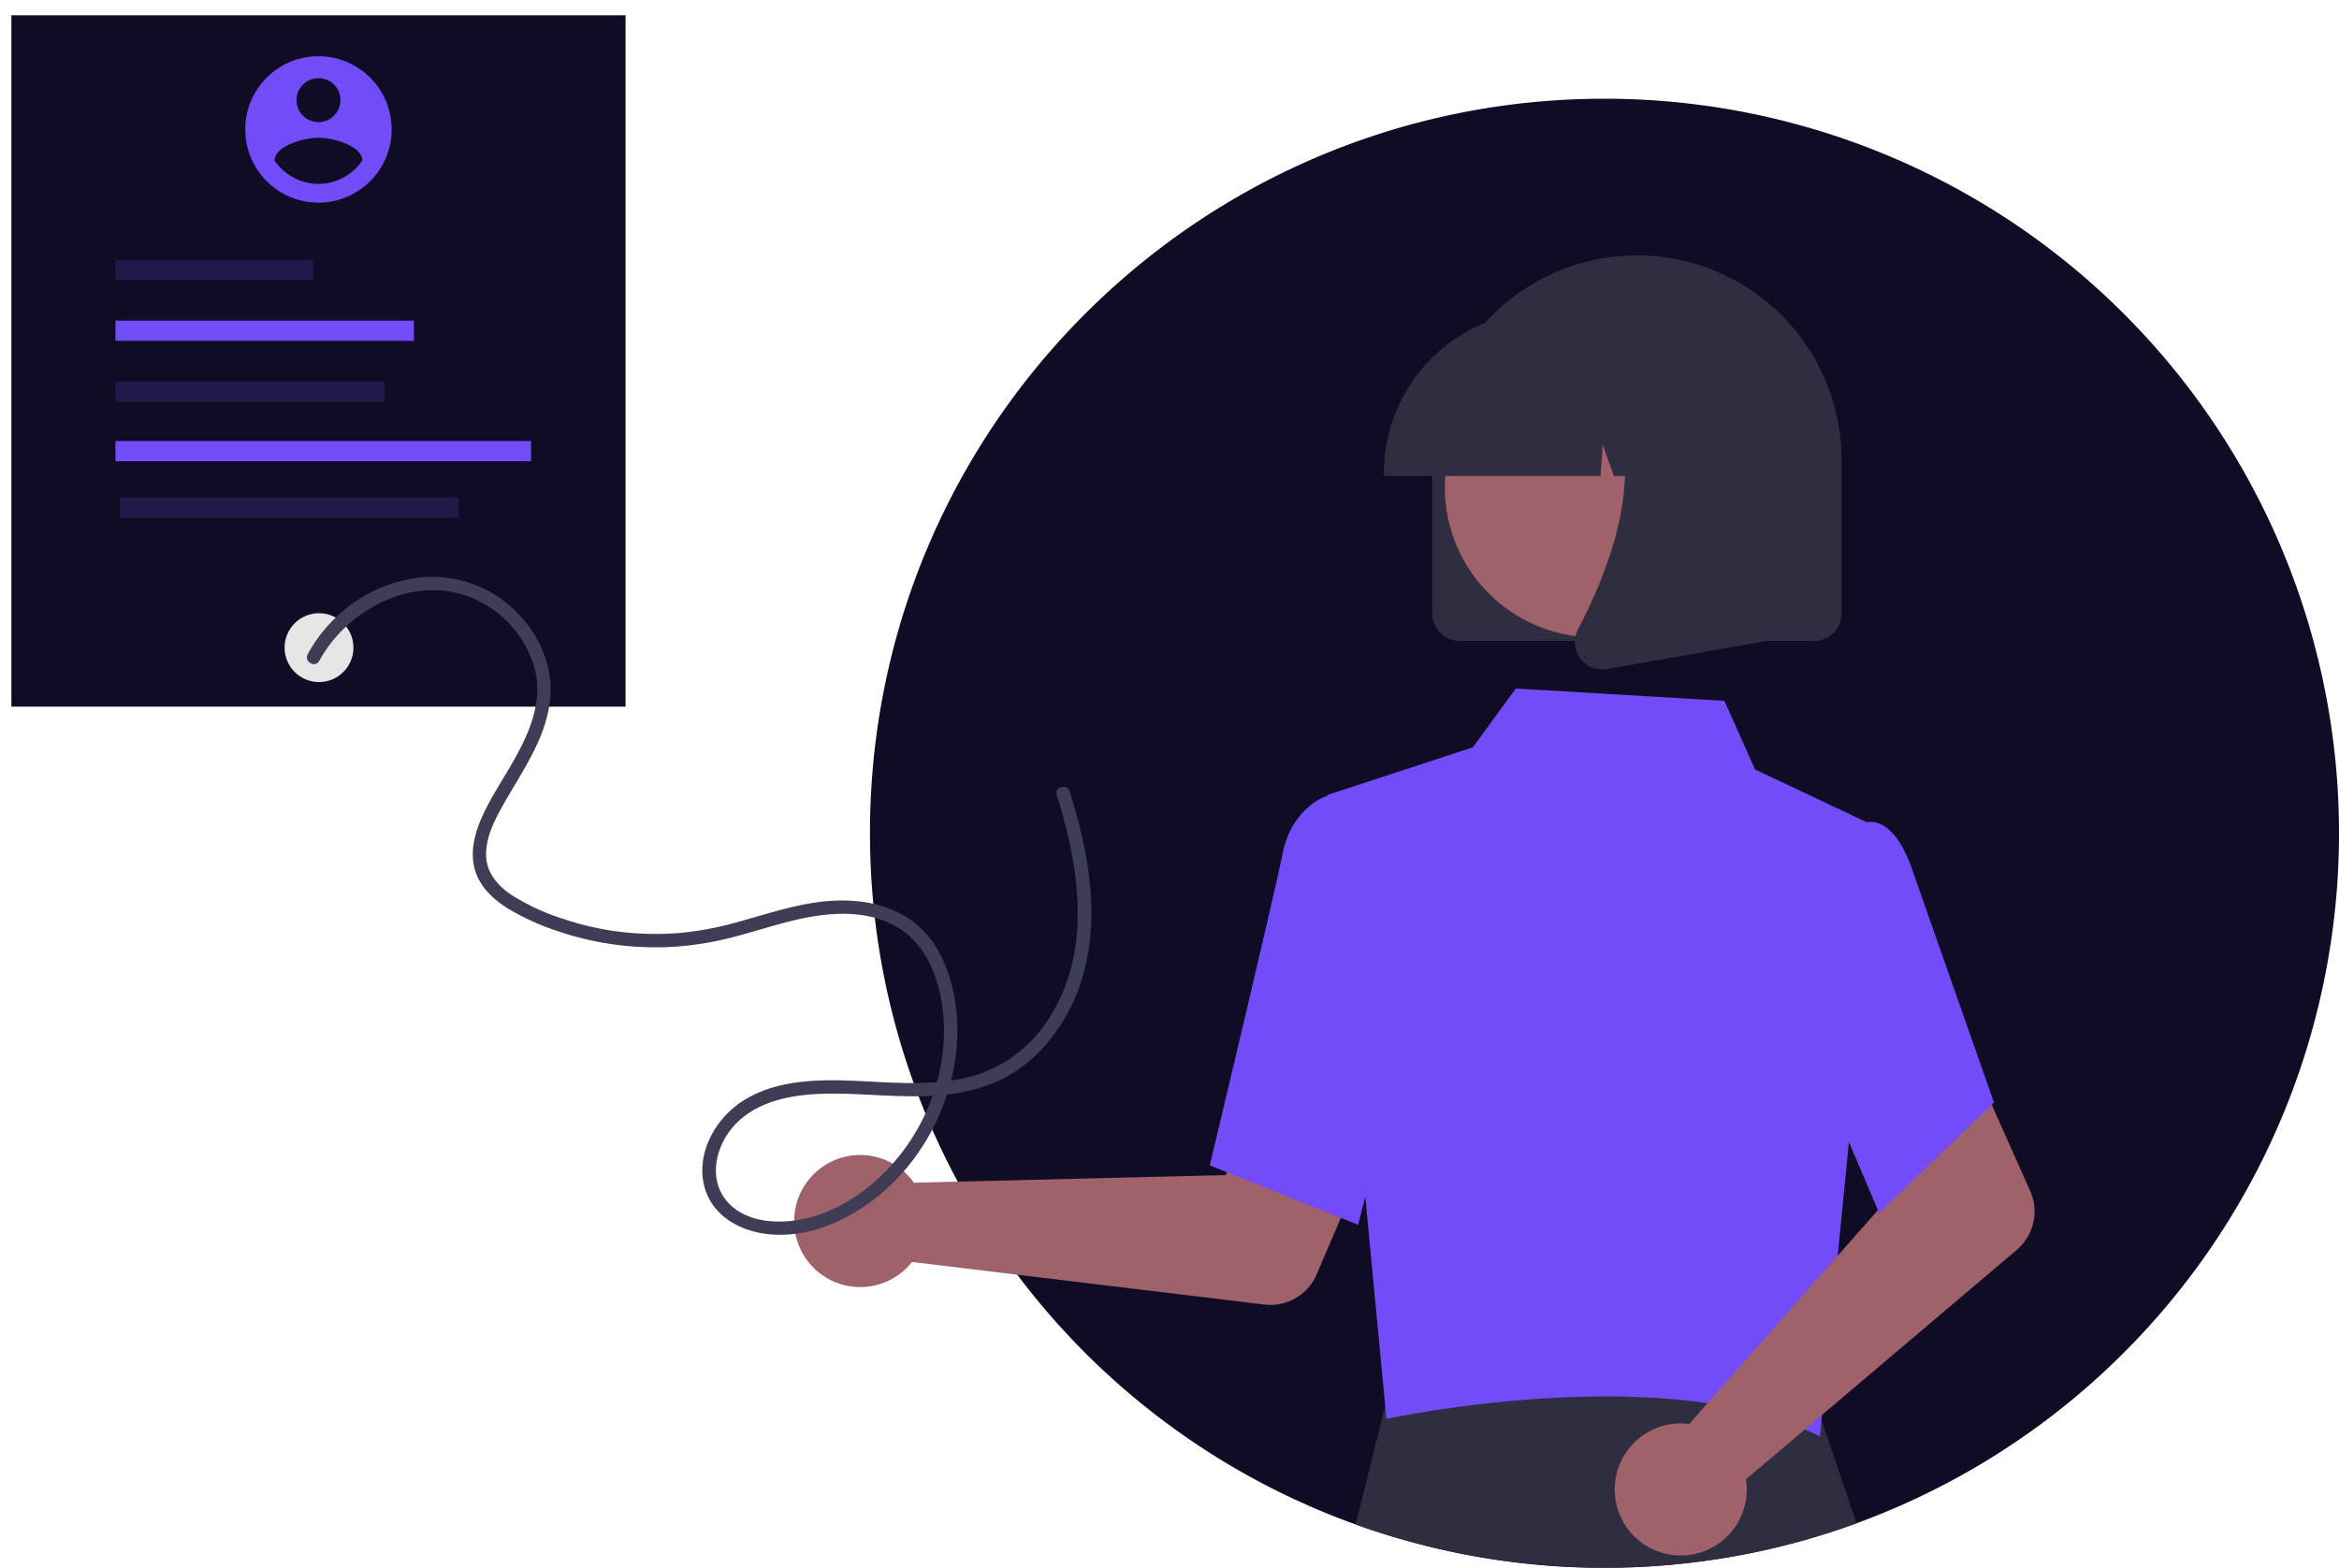 <svg id="undraw_personal_information_re_vw8a" xmlns="http://www.w3.org/2000/svg" width="597.188" height="400.273" viewBox="0 0 597.188 400.273">
  <path id="Path_76" data-name="Path 76" d="M840.5,329.71a187.6,187.6,0,0,1-123.193,176.2,185.455,185.455,0,0,1-33.711,8.848A187.485,187.485,0,0,1,465.43,329.67c0-103.53,83.964-187.494,187.534-187.494A187.521,187.521,0,0,1,840.5,329.71Z" transform="translate(-243.309 -116.971)" fill="#110c26"/>
  <path id="Path_77" data-name="Path 77" d="M811.5,754.467a185.459,185.459,0,0,1-33.711,8.848,188.8,188.8,0,0,1-94.176-8.553l8.66-34.751.523-2.086,17.674.068,88.789.318,1.137,3.359Z" transform="translate(-337.501 -365.531)" fill="#2f2e41"/>
  <rect id="Rectangle_25" data-name="Rectangle 25" width="162.9" height="184.326" fill="none"/>
  <path id="Rectangle_25-2" data-name="Rectangle 25-2" d="M0,0H156.806V176.528H0Z" transform="translate(2.905 3.9)" fill="#110c26"/>
  <circle id="Ellipse_116" data-name="Ellipse 116" cx="8.79" cy="8.79" r="8.79" transform="translate(72.66 156.571)" fill="#e6e6e6"/>
  <rect id="Rectangle_31" data-name="Rectangle 31" width="50.485" height="5.165" transform="translate(29.48 66.387)" fill="#221849"/>
  <rect id="Rectangle_32" data-name="Rectangle 32" width="76.195" height="5.165" transform="translate(29.48 81.863)" fill="#724cf9"/>
  <rect id="Rectangle_38" data-name="Rectangle 38" width="68.716" height="5.165" transform="translate(29.48 97.436)" fill="#221849"/>
  <rect id="Rectangle_39" data-name="Rectangle 39" width="106.112" height="5.165" transform="translate(29.48 112.598)" fill="#724cf9"/>
  <rect id="Rectangle_40" data-name="Rectangle 40" width="86.479" height="5.165" transform="translate(30.583 127.037)" fill="#221849"/>
  <g id="Group_52" data-name="Group 52" transform="translate(202.77 65.22)">
    <path id="Path_846" data-name="Path 846" d="M460.247,612.794a16.912,16.912,0,0,1,1.7,2.046l79.622-1.948,9.289-16.974,27.448,10.67-13.525,31.646a12.848,12.848,0,0,1-13.355,7.707l-89.96-10.867a16.858,16.858,0,1,1-1.222-22.283Z" transform="translate(-431.379 -378.078)" fill="#9f616a"/>
    <path id="Path_852" data-name="Path 852" d="M670.758,434.386l37.262-12.212,10.944-15.009,53.257,3.152,7.819,17.515,28.4,13.419L804.074,522.3l-7.466,75.853c-38.392-19.88-110.042-4.724-110.67-4.477Z" transform="translate(-534.722 -296.59)" fill="#724cf9"/>
    <path id="Path_853" data-name="Path 853" d="M655.982,565.015l-37.9-15.164.161-.675c.163-.682,16.294-68.09,18.436-78.923,2.231-11.286,10.383-14.406,10.729-14.533l.253-.093,15,4.566,6.588,51.76Z" transform="translate(-511.981 -317.512)" fill="#724cf9"/>
    <path id="Path_855" data-name="Path 855" d="M816.363,668.41a16.884,16.884,0,0,1,2.658.147l52.707-59.711L865.6,590.5l26.487-12.873,14.011,31.434a12.848,12.848,0,0,1-3.429,15.033l-69.132,58.575a16.858,16.858,0,1,1-17.171-14.257Z" transform="translate(-590.525 -370.181)" fill="#9f616a"/>
    <path id="Path_856" data-name="Path 856" d="M902.1,566.942l-21.986-51.717,8.575-36.024,9.24-11.673a5.323,5.323,0,0,1,4.276.04c3.41,1.371,6.308,5.575,8.625,12.493l20.605,58.692Z" transform="translate(-625.104 -322.465)" fill="#724cf9"/>
    <path id="Path_857" data-name="Path 857" d="M718.072,304V265.01a52.247,52.247,0,0,1,104.494-.346q0,.173,0,.346V304a7.026,7.026,0,0,1-7.018,7.018H725.09A7.026,7.026,0,0,1,718.072,304Z" transform="translate(-555.148 -212.589)" fill="#2f2e41"/>
    <circle id="Ellipse_148" data-name="Ellipse 148" cx="38.305" cy="38.305" r="38.305" transform="translate(166.129 20.91)" fill="#9f616a"/>
    <path id="Path_858" data-name="Path 858" d="M696.322,278.924a41.376,41.376,0,0,1,41.33-41.33h7.8a41.376,41.376,0,0,1,41.329,41.33v.78H770.3l-5.621-15.742L763.554,279.7h-8.516l-2.836-7.941-.568,7.941H696.322Z" transform="translate(-545.759 -223.384)" fill="#2f2e41"/>
    <path id="Path_859" data-name="Path 859" d="M783.457,339.344a6.914,6.914,0,0,1-.549-7.341c8.263-15.718,19.833-44.761,4.476-62.672l-1.1-1.285h44.585v66.938l-40.5,7.146a7.162,7.162,0,0,1-1.242.11,6.99,6.99,0,0,1-5.664-2.894Z" transform="translate(-582.792 -236.53)" fill="#2f2e41"/>
  </g>
  <g id="Group_51" data-name="Group 51" transform="translate(62.616 14.356)">
    <path id="Path_341" data-name="Path 341" d="M203.446,123.086a18.691,18.691,0,1,0,18.69,18.691h0a18.691,18.691,0,0,0-18.691-18.691Zm0,5.607a5.607,5.607,0,1,1-5.607,5.607h0a5.607,5.607,0,0,1,5.607-5.607Zm0,26.994a13.617,13.617,0,0,1-11.215-5.985c.09-3.738,7.477-5.8,11.215-5.8s11.125,2.058,11.215,5.8a13.639,13.639,0,0,1-11.215,5.985Z" transform="translate(-184.753 -123.085)" fill="#724cf9"/>
  </g>
  <path id="Path_842" data-name="Path 842" d="M215.616,378.431c7.7-14.111,26.147-23.047,41.237-14.993a27.3,27.3,0,0,1,13.905,17.617c1.989,8.8-2.2,17.2-6.528,24.6-2.348,4.015-4.921,7.948-6.865,12.183-2.012,4.385-3.451,9.454-1.936,14.225,1.364,4.3,4.784,7.424,8.529,9.722a63.551,63.551,0,0,0,13.105,5.853,77.141,77.141,0,0,0,29.258,3.785,80.018,80.018,0,0,0,14.582-2.357c5.082-1.3,10.069-2.938,15.16-4.205,8.5-2.111,18.19-3.161,26.25,1.08,7.83,4.121,11.334,12.74,12.418,21.125,2,15.483-4.138,31.551-15.222,42.394-5.318,5.2-12.01,9.5-19.3,11.258-6.36,1.534-14.526,1.436-19.587-3.318-5.648-5.306-4.319-13.814.167-19.413,5.725-7.143,15.425-8.858,24.081-9.032,9.846-.2,19.683,1.268,29.524.357a45.349,45.349,0,0,0,13.962-3.368,35.381,35.381,0,0,0,10.522-7.12,46.223,46.223,0,0,0,12.21-21.94c2.453-9.831,1.919-20.164.014-30.039a135.457,135.457,0,0,0-3.914-15.064c-.657-2.086-3.951-1.193-3.288.906,5.865,18.6,9.135,40.1-2.2,57.366a34.158,34.158,0,0,1-20.426,14.7c-9.807,2.437-20.1,1.233-30.067.87-9.48-.345-19.89.027-28.016,5.549-6.667,4.529-11.329,13.143-9.314,21.275,1.943,7.842,9.48,11.82,17.017,12.433,7.909.644,15.691-2.01,22.334-6.161,13.817-8.634,23-23.819,24.926-39.918,1-8.388-.018-17.424-3.822-25.038a24.512,24.512,0,0,0-9.006-10.036,29.62,29.62,0,0,0-12.83-3.954c-10.2-.939-20,2.562-29.675,5.241a82.285,82.285,0,0,1-15.132,2.889,75.571,75.571,0,0,1-14.93-.243,73.515,73.515,0,0,1-14.467-3.211,57.907,57.907,0,0,1-13.132-5.937c-3.629-2.32-6.767-5.644-6.945-10.172-.194-4.911,2.282-9.5,4.637-13.644,4.653-8.178,10.4-16.177,11.613-25.751,1.063-8.375-2.307-16.629-8.126-22.6a30.557,30.557,0,0,0-22.582-9.368,36.617,36.617,0,0,0-23.251,9.768,38.279,38.279,0,0,0-7.842,9.962c-1.052,1.927,1.891,3.65,2.944,1.721Z" transform="translate(-134.091 -209.701)" fill="#3f3d56"/>
</svg>

